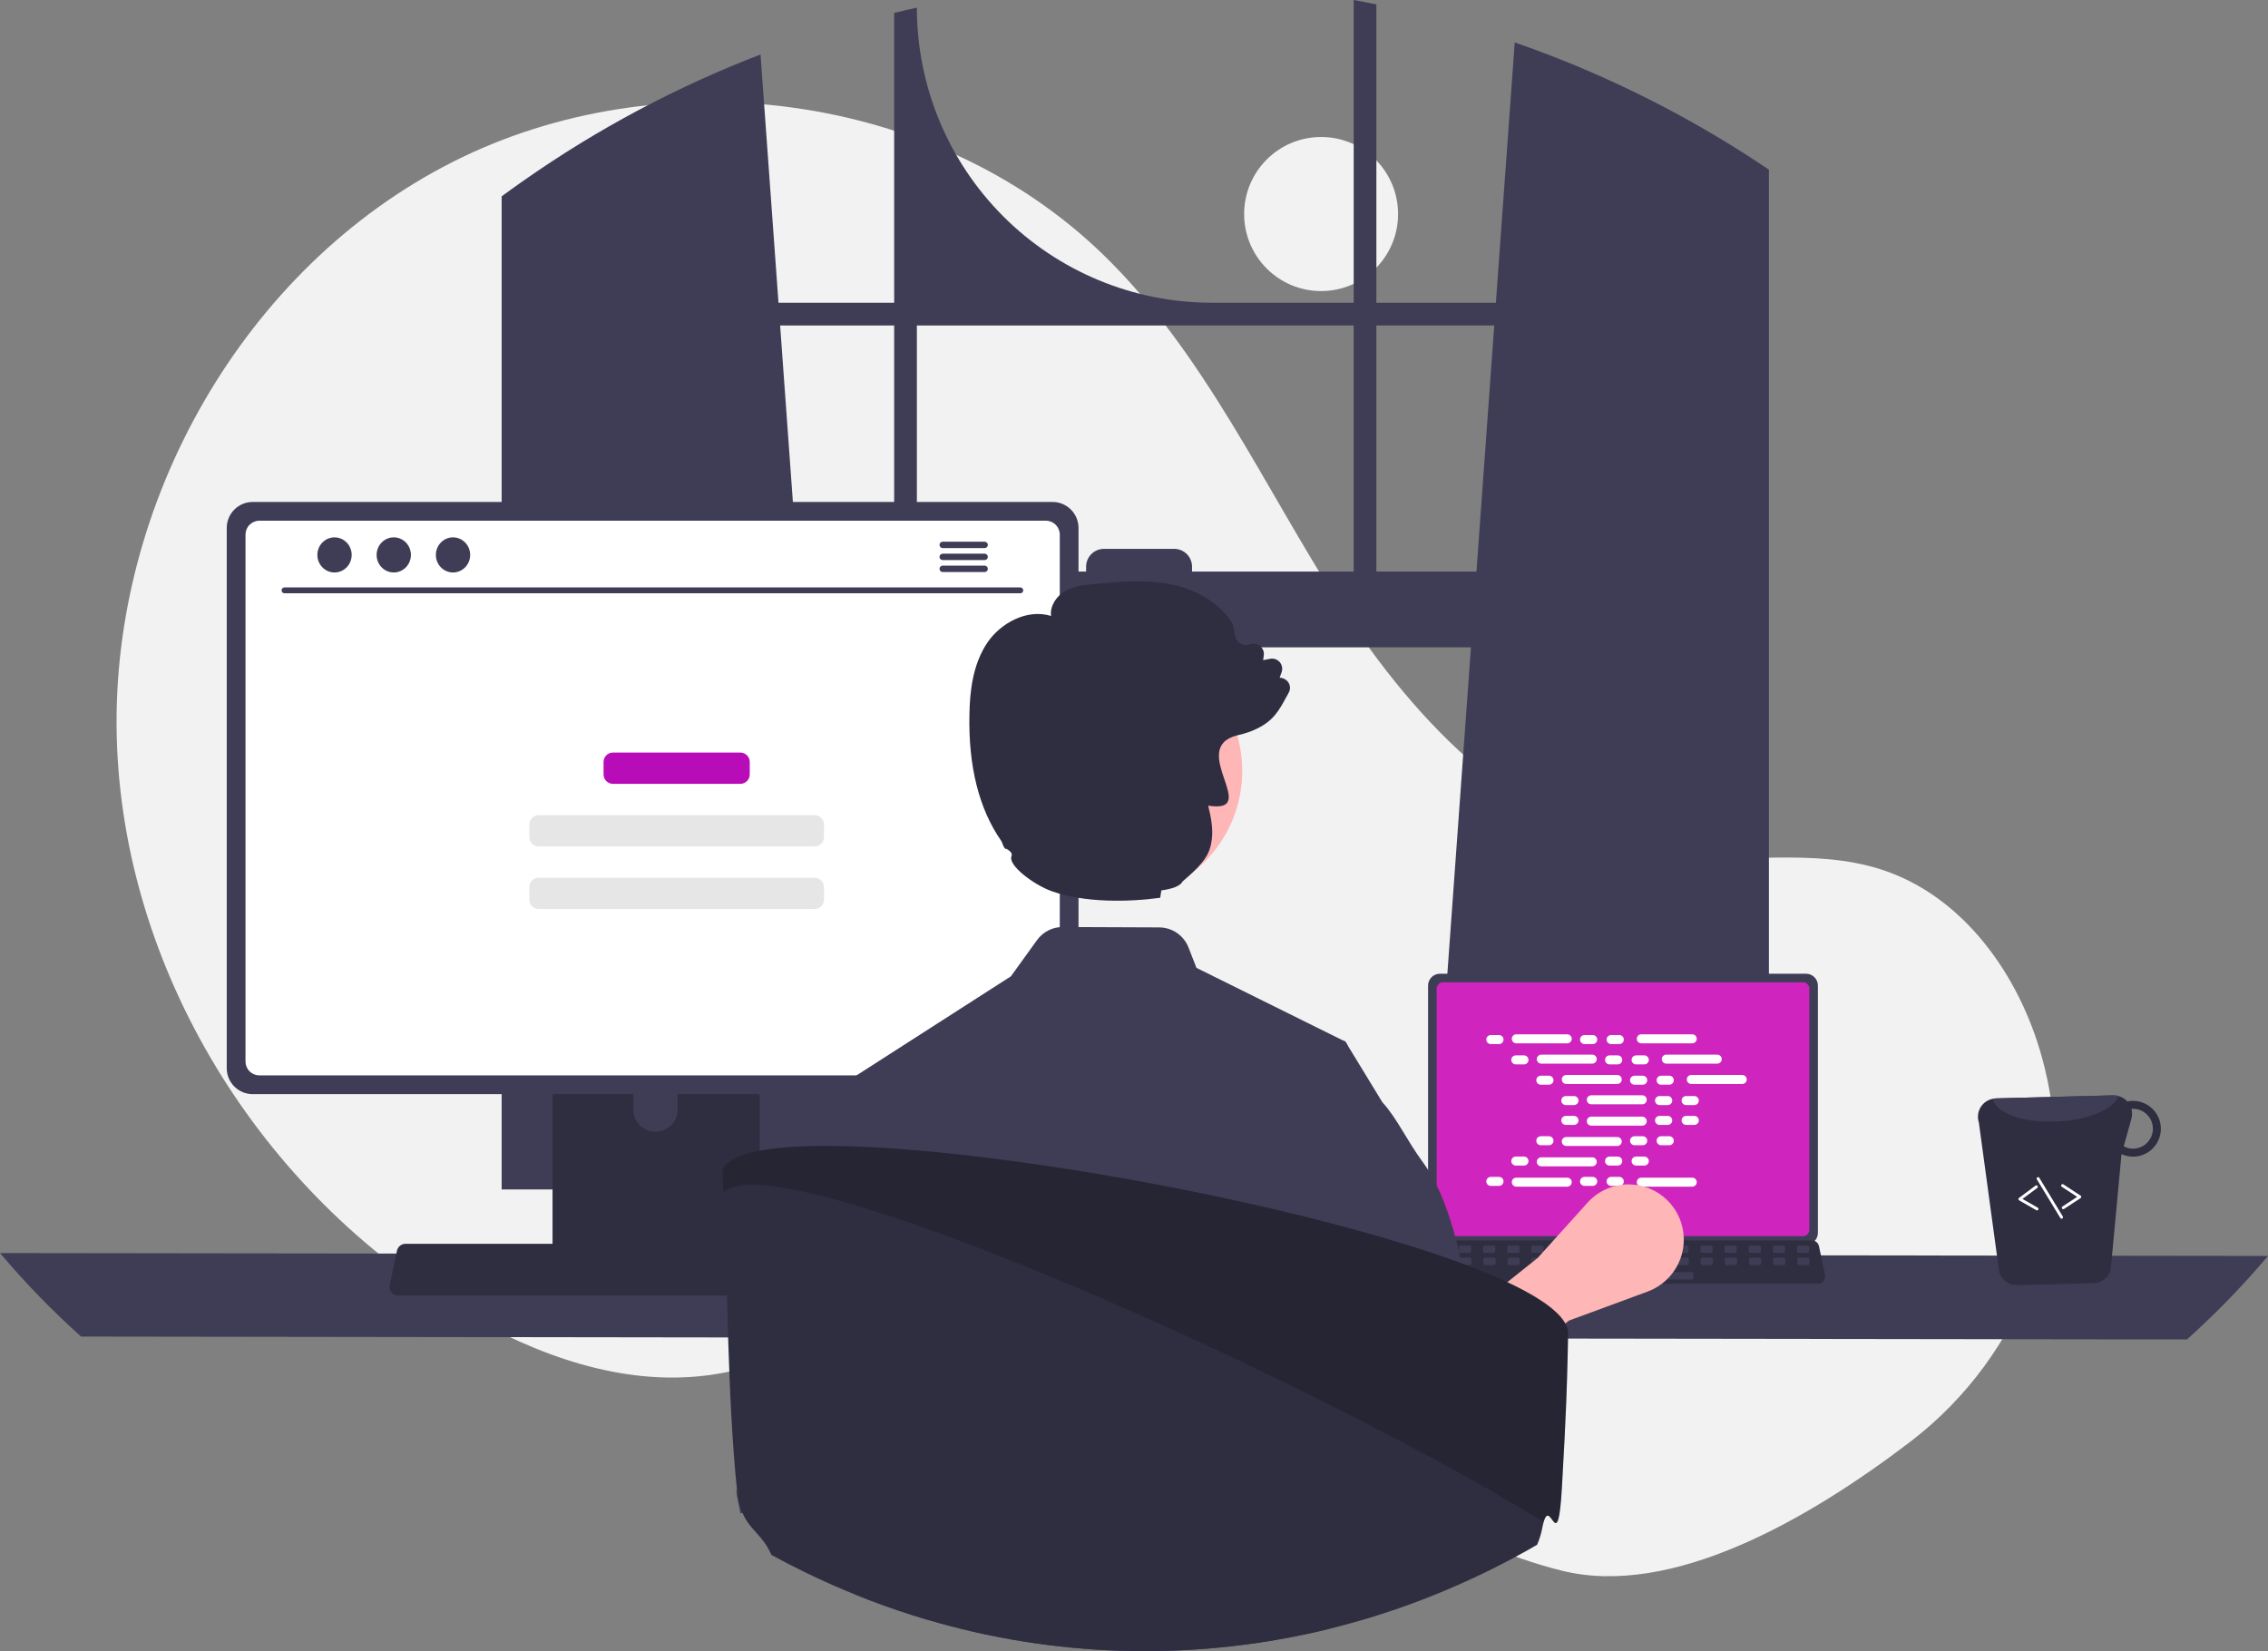 <svg width="467" height="340" viewBox="0 0 467 340" fill="none" xmlns="http://www.w3.org/2000/svg">
<rect x="0" y="0" width="467" height="340" fill="#808080" stroke="none"/>
<g clip-path="url(#clip0_20_308)">
<path d="M272.027 59.938C280.779 59.938 287.874 52.836 287.874 44.074C287.874 35.313 280.779 28.21 272.027 28.21C263.274 28.21 256.179 35.313 256.179 44.074C256.179 52.836 263.274 59.938 272.027 59.938Z" fill="#F2F2F2"/>
<path d="M393.281 296.934C416.837 278.974 428.088 248.794 421.045 220.004C420.87 219.288 420.685 218.575 420.49 217.863C415.821 200.773 404.268 184.531 387.431 179.07C373.293 174.486 357.862 178.011 343.112 176.188C314.159 172.609 291.713 149.158 275.918 124.605C260.124 100.052 247.986 72.569 226.999 52.285C192.405 18.849 135.974 11.65 93.083 33.414C50.192 55.178 22.871 103.463 24.036 151.586C25.201 199.708 53.74 245.716 95.185 270.126C110.41 279.094 128.02 285.446 145.545 283.223C160.751 281.294 174.568 273.115 189.703 270.687C213.498 266.869 237.141 277.639 257.723 290.189C278.304 302.739 298.183 317.614 321.571 323.432C344.28 329.082 372.415 312.844 393.281 296.934Z" fill="#F2F2F2"/>
<path d="M361.118 32.868C360.602 32.523 360.079 32.196 359.563 31.864C344.636 22.307 328.637 14.544 311.897 8.734L308.015 62.337H283.407V0.909C281.858 0.588 280.297 0.285 278.736 0V62.337H249.493C233.394 62.337 217.955 55.935 206.572 44.54C195.188 33.145 188.793 17.69 188.793 1.575V1.574C187.226 1.913 185.671 2.276 184.116 2.662V62.337H160.298L156.6 11.223C139.396 17.828 123.064 26.513 107.966 37.086C107.705 37.264 107.444 37.449 107.189 37.627C105.877 38.548 104.583 39.486 103.295 40.437V244.933H173.492L172.251 227.733L165.426 133.295H302.881L296.055 227.733L294.815 244.933H364.234V34.935C363.201 34.234 362.163 33.545 361.118 32.868ZM184.116 117.699H164.298L160.636 67.019H184.116V117.699ZM278.736 117.699H245.451V116.695C245.451 116.212 245.356 115.734 245.172 115.288C244.987 114.842 244.716 114.437 244.375 114.096C244.034 113.755 243.629 113.485 243.183 113.301C242.737 113.116 242.26 113.022 241.777 113.023H227.307C226.825 113.023 226.348 113.118 225.903 113.302C225.458 113.486 225.054 113.757 224.713 114.098C224.372 114.439 224.102 114.844 223.918 115.289C223.734 115.735 223.639 116.212 223.639 116.695V117.699H188.793V67.019H278.736V117.699ZM283.407 117.699V67.019H307.677L304.015 117.699H283.407Z" fill="#3F3D56"/>
<path d="M-3.05176e-05 258.029C5.156 264.144 10.733 269.892 16.69 275.229L450.31 275.823C456.267 270.486 461.844 264.738 467 258.623L-3.05176e-05 258.029Z" fill="#3F3D56"/>
<path d="M294.052 202.952V253.872C294.052 254.521 294.31 255.143 294.768 255.602C295.227 256.061 295.848 256.319 296.497 256.32H371.877C372.526 256.319 373.147 256.061 373.605 255.602C374.064 255.143 374.322 254.521 374.322 253.872V202.952C374.321 202.304 374.062 201.683 373.604 201.224C373.146 200.766 372.525 200.509 371.877 200.508H296.497C295.849 200.509 295.228 200.766 294.77 201.224C294.311 201.683 294.053 202.304 294.052 202.952Z" fill="#3F3D56"/>
<path d="M295.82 203.586V253.244C295.821 253.591 295.959 253.923 296.203 254.168C296.448 254.414 296.78 254.552 297.127 254.552H371.25C371.596 254.552 371.928 254.414 372.173 254.168C372.418 253.923 372.556 253.591 372.556 253.244V203.586C372.556 203.239 372.419 202.906 372.174 202.66C371.929 202.414 371.597 202.276 371.25 202.275H297.127C296.78 202.276 296.448 202.414 296.203 202.66C295.958 202.906 295.82 203.239 295.82 203.586Z" fill="#CF25BE"/>
<path d="M292.475 263.803C292.613 263.976 292.789 264.116 292.989 264.212C293.188 264.308 293.407 264.357 293.629 264.356H374.344C374.565 264.355 374.782 264.306 374.982 264.211C375.181 264.115 375.356 263.977 375.495 263.805C375.634 263.634 375.734 263.433 375.785 263.219C375.837 263.004 375.841 262.78 375.796 262.564L374.543 256.606C374.491 256.363 374.379 256.137 374.217 255.949C374.056 255.76 373.85 255.615 373.618 255.526C373.45 255.46 373.271 255.427 373.091 255.427H294.877C294.696 255.427 294.518 255.46 294.35 255.526C294.118 255.615 293.912 255.76 293.75 255.949C293.589 256.137 293.477 256.363 293.425 256.606L292.172 262.564C292.127 262.78 292.131 263.003 292.184 263.218C292.236 263.432 292.336 263.632 292.475 263.803Z" fill="#2F2E41"/>
<path d="M370.321 257.993H372.228C372.388 257.993 372.518 257.863 372.518 257.703V256.79C372.518 256.629 372.388 256.5 372.228 256.5H370.321C370.161 256.5 370.032 256.629 370.032 256.79V257.703C370.032 257.863 370.161 257.993 370.321 257.993Z" fill="#3F3D56"/>
<path d="M365.349 257.993H367.256C367.416 257.993 367.546 257.863 367.546 257.703V256.79C367.546 256.629 367.416 256.5 367.256 256.5H365.349C365.189 256.5 365.06 256.629 365.06 256.79V257.703C365.06 257.863 365.189 257.993 365.349 257.993Z" fill="#3F3D56"/>
<path d="M360.377 257.993H362.284C362.444 257.993 362.574 257.863 362.574 257.703V256.79C362.574 256.629 362.444 256.5 362.284 256.5H360.377C360.217 256.5 360.088 256.629 360.088 256.79V257.703C360.088 257.863 360.217 257.993 360.377 257.993Z" fill="#3F3D56"/>
<path d="M355.405 257.993H357.312C357.472 257.993 357.602 257.863 357.602 257.703V256.79C357.602 256.629 357.472 256.5 357.312 256.5H355.405C355.245 256.5 355.116 256.629 355.116 256.79V257.703C355.116 257.863 355.245 257.993 355.405 257.993Z" fill="#3F3D56"/>
<path d="M350.433 257.993H352.34C352.5 257.993 352.63 257.863 352.63 257.703V256.79C352.63 256.629 352.5 256.5 352.34 256.5H350.433C350.273 256.5 350.144 256.629 350.144 256.79V257.703C350.144 257.863 350.273 257.993 350.433 257.993Z" fill="#3F3D56"/>
<path d="M345.461 257.993H347.368C347.528 257.993 347.658 257.863 347.658 257.703V256.79C347.658 256.629 347.528 256.5 347.368 256.5H345.461C345.301 256.5 345.172 256.629 345.172 256.79V257.703C345.172 257.863 345.301 257.993 345.461 257.993Z" fill="#3F3D56"/>
<path d="M340.489 257.993H342.396C342.556 257.993 342.686 257.863 342.686 257.703V256.79C342.686 256.629 342.556 256.5 342.396 256.5H340.489C340.329 256.5 340.2 256.629 340.2 256.79V257.703C340.2 257.863 340.329 257.993 340.489 257.993Z" fill="#3F3D56"/>
<path d="M335.518 257.993H337.424C337.584 257.993 337.714 257.863 337.714 257.703V256.79C337.714 256.629 337.584 256.5 337.424 256.5H335.518C335.357 256.5 335.228 256.629 335.228 256.79V257.703C335.228 257.863 335.357 257.993 335.518 257.993Z" fill="#3F3D56"/>
<path d="M330.546 257.993H332.452C332.612 257.993 332.742 257.863 332.742 257.703V256.79C332.742 256.629 332.612 256.5 332.452 256.5H330.546C330.386 256.5 330.256 256.629 330.256 256.79V257.703C330.256 257.863 330.386 257.993 330.546 257.993Z" fill="#3F3D56"/>
<path d="M325.574 257.993H327.48C327.64 257.993 327.77 257.863 327.77 257.703V256.79C327.77 256.629 327.64 256.5 327.48 256.5H325.574C325.413 256.5 325.284 256.629 325.284 256.79V257.703C325.284 257.863 325.413 257.993 325.574 257.993Z" fill="#3F3D56"/>
<path d="M320.602 257.993H322.508C322.668 257.993 322.798 257.863 322.798 257.703V256.79C322.798 256.629 322.668 256.5 322.508 256.5H320.602C320.442 256.5 320.312 256.629 320.312 256.79V257.703C320.312 257.863 320.442 257.993 320.602 257.993Z" fill="#3F3D56"/>
<path d="M315.63 257.993H317.536C317.696 257.993 317.826 257.863 317.826 257.703V256.79C317.826 256.629 317.696 256.5 317.536 256.5H315.63C315.47 256.5 315.34 256.629 315.34 256.79V257.703C315.34 257.863 315.47 257.993 315.63 257.993Z" fill="#3F3D56"/>
<path d="M310.658 257.993H312.564C312.724 257.993 312.854 257.863 312.854 257.703V256.79C312.854 256.629 312.724 256.5 312.564 256.5H310.658C310.498 256.5 310.368 256.629 310.368 256.79V257.703C310.368 257.863 310.498 257.993 310.658 257.993Z" fill="#3F3D56"/>
<path d="M305.686 257.993H307.592C307.752 257.993 307.882 257.863 307.882 257.703V256.79C307.882 256.629 307.752 256.5 307.592 256.5H305.686C305.526 256.5 305.396 256.629 305.396 256.79V257.703C305.396 257.863 305.526 257.993 305.686 257.993Z" fill="#3F3D56"/>
<path d="M300.714 257.993H302.62C302.78 257.993 302.91 257.863 302.91 257.703V256.79C302.91 256.629 302.78 256.5 302.62 256.5H300.714C300.554 256.5 300.424 256.629 300.424 256.79V257.703C300.424 257.863 300.554 257.993 300.714 257.993Z" fill="#3F3D56"/>
<path d="M295.742 257.993H297.648C297.808 257.993 297.938 257.863 297.938 257.703V256.79C297.938 256.629 297.808 256.5 297.648 256.5H295.742C295.582 256.5 295.452 256.629 295.452 256.79V257.703C295.452 257.863 295.582 257.993 295.742 257.993Z" fill="#3F3D56"/>
<path d="M370.38 260.481H372.287C372.447 260.481 372.576 260.351 372.576 260.191V259.278C372.576 259.118 372.447 258.988 372.287 258.988H370.38C370.22 258.988 370.09 259.118 370.09 259.278V260.191C370.09 260.351 370.22 260.481 370.38 260.481Z" fill="#3F3D56"/>
<path d="M365.408 260.481H367.315C367.475 260.481 367.604 260.351 367.604 260.191V259.278C367.604 259.118 367.475 258.988 367.315 258.988H365.408C365.248 258.988 365.118 259.118 365.118 259.278V260.191C365.118 260.351 365.248 260.481 365.408 260.481Z" fill="#3F3D56"/>
<path d="M360.436 260.481H362.343C362.503 260.481 362.632 260.351 362.632 260.191V259.278C362.632 259.118 362.503 258.988 362.343 258.988H360.436C360.276 258.988 360.146 259.118 360.146 259.278V260.191C360.146 260.351 360.276 260.481 360.436 260.481Z" fill="#3F3D56"/>
<path d="M355.464 260.481H357.371C357.531 260.481 357.66 260.351 357.66 260.191V259.278C357.66 259.118 357.531 258.988 357.371 258.988H355.464C355.304 258.988 355.174 259.118 355.174 259.278V260.191C355.174 260.351 355.304 260.481 355.464 260.481Z" fill="#3F3D56"/>
<path d="M350.492 260.481H352.399C352.559 260.481 352.688 260.351 352.688 260.191V259.278C352.688 259.118 352.559 258.988 352.399 258.988H350.492C350.332 258.988 350.202 259.118 350.202 259.278V260.191C350.202 260.351 350.332 260.481 350.492 260.481Z" fill="#3F3D56"/>
<path d="M345.52 260.481H347.427C347.587 260.481 347.716 260.351 347.716 260.191V259.278C347.716 259.118 347.587 258.988 347.427 258.988H345.52C345.36 258.988 345.23 259.118 345.23 259.278V260.191C345.23 260.351 345.36 260.481 345.52 260.481Z" fill="#3F3D56"/>
<path d="M340.548 260.481H342.455C342.615 260.481 342.745 260.351 342.745 260.191V259.278C342.745 259.118 342.615 258.988 342.455 258.988H340.548C340.388 258.988 340.258 259.118 340.258 259.278V260.191C340.258 260.351 340.388 260.481 340.548 260.481Z" fill="#3F3D56"/>
<path d="M335.576 260.481H337.483C337.643 260.481 337.772 260.351 337.772 260.191V259.278C337.772 259.118 337.643 258.988 337.483 258.988H335.576C335.416 258.988 335.286 259.118 335.286 259.278V260.191C335.286 260.351 335.416 260.481 335.576 260.481Z" fill="#3F3D56"/>
<path d="M330.604 260.481H332.511C332.671 260.481 332.8 260.351 332.8 260.191V259.278C332.8 259.118 332.671 258.988 332.511 258.988H330.604C330.444 258.988 330.315 259.118 330.315 259.278V260.191C330.315 260.351 330.444 260.481 330.604 260.481Z" fill="#3F3D56"/>
<path d="M325.632 260.481H327.539C327.699 260.481 327.829 260.351 327.829 260.191V259.278C327.829 259.118 327.699 258.988 327.539 258.988H325.632C325.472 258.988 325.343 259.118 325.343 259.278V260.191C325.343 260.351 325.472 260.481 325.632 260.481Z" fill="#3F3D56"/>
<path d="M320.66 260.481H322.567C322.727 260.481 322.857 260.351 322.857 260.191V259.278C322.857 259.118 322.727 258.988 322.567 258.988H320.66C320.5 258.988 320.371 259.118 320.371 259.278V260.191C320.371 260.351 320.5 260.481 320.66 260.481Z" fill="#3F3D56"/>
<path d="M315.688 260.481H317.595C317.755 260.481 317.885 260.351 317.885 260.191V259.278C317.885 259.118 317.755 258.988 317.595 258.988H315.688C315.528 258.988 315.399 259.118 315.399 259.278V260.191C315.399 260.351 315.528 260.481 315.688 260.481Z" fill="#3F3D56"/>
<path d="M310.716 260.481H312.623C312.783 260.481 312.913 260.351 312.913 260.191V259.278C312.913 259.118 312.783 258.988 312.623 258.988H310.716C310.556 258.988 310.427 259.118 310.427 259.278V260.191C310.427 260.351 310.556 260.481 310.716 260.481Z" fill="#3F3D56"/>
<path d="M305.744 260.481H307.651C307.811 260.481 307.941 260.351 307.941 260.191V259.278C307.941 259.118 307.811 258.988 307.651 258.988H305.744C305.584 258.988 305.455 259.118 305.455 259.278V260.191C305.455 260.351 305.584 260.481 305.744 260.481Z" fill="#3F3D56"/>
<path d="M300.772 260.481H302.679C302.839 260.481 302.969 260.351 302.969 260.191V259.278C302.969 259.118 302.839 258.988 302.679 258.988H300.772C300.612 258.988 300.483 259.118 300.483 259.278V260.191C300.483 260.351 300.612 260.481 300.772 260.481Z" fill="#3F3D56"/>
<path d="M295.8 260.481H297.707C297.867 260.481 297.997 260.351 297.997 260.191V259.278C297.997 259.118 297.867 258.988 297.707 258.988H295.8C295.64 258.988 295.511 259.118 295.511 259.278V260.191C295.511 260.351 295.64 260.481 295.8 260.481Z" fill="#3F3D56"/>
<path d="M329.113 263.468H348.421C348.581 263.468 348.711 263.338 348.711 263.177V262.264C348.711 262.104 348.581 261.974 348.421 261.974H329.113C328.953 261.974 328.823 262.104 328.823 262.264V263.177C328.823 263.338 328.953 263.468 329.113 263.468Z" fill="#3F3D56"/>
<path d="M308.656 213.139H306.968C306.457 213.139 306.042 213.555 306.042 214.067C306.042 214.579 306.457 214.994 306.968 214.994H308.656C309.168 214.994 309.583 214.579 309.583 214.067C309.583 213.555 309.168 213.139 308.656 213.139Z" fill="white"/>
<path d="M327.959 213.139H326.272C325.76 213.139 325.345 213.555 325.345 214.067C325.345 214.579 325.76 214.994 326.272 214.994H327.959C328.471 214.994 328.886 214.579 328.886 214.067C328.886 213.555 328.471 213.139 327.959 213.139Z" fill="white"/>
<path d="M333.429 213.139H331.741C331.229 213.139 330.814 213.555 330.814 214.067C330.814 214.579 331.229 214.994 331.741 214.994H333.429C333.94 214.994 334.355 214.579 334.355 214.067C334.355 213.555 333.94 213.139 333.429 213.139Z" fill="white"/>
<path d="M322.709 212.985H312.219C311.707 212.985 311.292 213.4 311.292 213.912C311.292 214.424 311.707 214.84 312.219 214.84H322.709C323.22 214.84 323.635 214.424 323.635 213.912C323.635 213.4 323.22 212.985 322.709 212.985Z" fill="white"/>
<path d="M348.447 212.985H337.957C337.445 212.985 337.03 213.4 337.03 213.912C337.03 214.424 337.445 214.84 337.957 214.84H348.447C348.958 214.84 349.373 214.424 349.373 213.912C349.373 213.4 348.958 212.985 348.447 212.985Z" fill="white"/>
<path d="M313.804 217.326H312.116C311.604 217.326 311.189 217.741 311.189 218.253C311.189 218.766 311.604 219.181 312.116 219.181H313.804C314.315 219.181 314.73 218.766 314.73 218.253C314.73 217.741 314.315 217.326 313.804 217.326Z" fill="white"/>
<path d="M333.107 217.326H331.419C330.907 217.326 330.493 217.741 330.493 218.253C330.493 218.766 330.907 219.181 331.419 219.181H333.107C333.619 219.181 334.033 218.766 334.033 218.253C334.033 217.741 333.619 217.326 333.107 217.326Z" fill="white"/>
<path d="M338.576 217.326H336.888C336.377 217.326 335.962 217.741 335.962 218.253C335.962 218.766 336.377 219.181 336.888 219.181H338.576C339.088 219.181 339.503 218.766 339.503 218.253C339.503 217.741 339.088 217.326 338.576 217.326Z" fill="white"/>
<path d="M327.856 217.171H317.366C316.855 217.171 316.44 217.587 316.44 218.099C316.44 218.611 316.855 219.026 317.366 219.026H327.856C328.368 219.026 328.783 218.611 328.783 218.099C328.783 217.587 328.368 217.171 327.856 217.171Z" fill="white"/>
<path d="M353.594 217.171H343.104C342.592 217.171 342.178 217.587 342.178 218.099C342.178 218.611 342.592 219.026 343.104 219.026H353.594C354.106 219.026 354.521 218.611 354.521 218.099C354.521 217.587 354.106 217.171 353.594 217.171Z" fill="white"/>
<path d="M318.951 221.513H317.263C316.752 221.513 316.337 221.928 316.337 222.44C316.337 222.952 316.752 223.368 317.263 223.368H318.951C319.463 223.368 319.878 222.952 319.878 222.44C319.878 221.928 319.463 221.513 318.951 221.513Z" fill="white"/>
<path d="M338.254 221.513H336.567C336.055 221.513 335.64 221.928 335.64 222.44C335.64 222.952 336.055 223.368 336.567 223.368H338.254C338.766 223.368 339.181 222.952 339.181 222.44C339.181 221.928 338.766 221.513 338.254 221.513Z" fill="white"/>
<path d="M343.724 221.513H342.036C341.524 221.513 341.109 221.928 341.109 222.44C341.109 222.952 341.524 223.368 342.036 223.368H343.724C344.235 223.368 344.65 222.952 344.65 222.44C344.65 221.928 344.235 221.513 343.724 221.513Z" fill="white"/>
<path d="M333.004 221.358H322.514C322.002 221.358 321.587 221.773 321.587 222.286C321.587 222.798 322.002 223.213 322.514 223.213H333.004C333.516 223.213 333.93 222.798 333.93 222.286C333.93 221.773 333.516 221.358 333.004 221.358Z" fill="white"/>
<path d="M358.742 221.358H348.252C347.74 221.358 347.325 221.773 347.325 222.286C347.325 222.798 347.74 223.213 348.252 223.213H358.742C359.253 223.213 359.668 222.798 359.668 222.286C359.668 221.773 359.253 221.358 358.742 221.358Z" fill="white"/>
<path d="M324.099 225.699H322.411C321.899 225.699 321.484 226.115 321.484 226.627C321.484 227.139 321.899 227.554 322.411 227.554H324.099C324.61 227.554 325.025 227.139 325.025 226.627C325.025 226.115 324.61 225.699 324.099 225.699Z" fill="white"/>
<path d="M343.402 225.699H341.714C341.203 225.699 340.788 226.115 340.788 226.627C340.788 227.139 341.203 227.554 341.714 227.554H343.402C343.914 227.554 344.329 227.139 344.329 226.627C344.329 226.115 343.914 225.699 343.402 225.699Z" fill="white"/>
<path d="M348.871 225.699H347.184C346.672 225.699 346.257 226.115 346.257 226.627C346.257 227.139 346.672 227.554 347.184 227.554H348.871C349.383 227.554 349.798 227.139 349.798 226.627C349.798 226.115 349.383 225.699 348.871 225.699Z" fill="white"/>
<path d="M338.151 225.545H327.661C327.15 225.545 326.735 225.96 326.735 226.472C326.735 226.984 327.15 227.4 327.661 227.4H338.151C338.663 227.4 339.078 226.984 339.078 226.472C339.078 225.96 338.663 225.545 338.151 225.545Z" fill="white"/>
<path d="M327.959 242.347H326.272C325.76 242.347 325.345 242.763 325.345 243.275C325.345 243.787 325.76 244.202 326.272 244.202H327.959C328.471 244.202 328.886 243.787 328.886 243.275C328.886 242.763 328.471 242.347 327.959 242.347Z" fill="white"/>
<path d="M333.429 242.347H331.741C331.229 242.347 330.814 242.763 330.814 243.275C330.814 243.787 331.229 244.202 331.741 244.202H333.429C333.94 244.202 334.355 243.787 334.355 243.275C334.355 242.763 333.94 242.347 333.429 242.347Z" fill="white"/>
<path d="M348.447 242.502H337.957C337.445 242.502 337.03 242.917 337.03 243.429C337.03 243.942 337.445 244.357 337.957 244.357H348.447C348.958 244.357 349.373 243.942 349.373 243.429C349.373 242.917 348.958 242.502 348.447 242.502Z" fill="white"/>
<path d="M308.656 242.347H306.968C306.457 242.347 306.042 242.763 306.042 243.275C306.042 243.787 306.457 244.202 306.968 244.202H308.656C309.168 244.202 309.583 243.787 309.583 243.275C309.583 242.763 309.168 242.347 308.656 242.347Z" fill="white"/>
<path d="M322.709 242.502H312.219C311.707 242.502 311.292 242.917 311.292 243.429C311.292 243.942 311.707 244.357 312.219 244.357H322.709C323.22 244.357 323.635 243.942 323.635 243.429C323.635 242.917 323.22 242.502 322.709 242.502Z" fill="white"/>
<path d="M313.804 238.161H312.116C311.604 238.161 311.189 238.576 311.189 239.088C311.189 239.6 311.604 240.016 312.116 240.016H313.804C314.315 240.016 314.73 239.6 314.73 239.088C314.73 238.576 314.315 238.161 313.804 238.161Z" fill="white"/>
<path d="M333.107 238.161H331.419C330.907 238.161 330.493 238.576 330.493 239.088C330.493 239.6 330.907 240.016 331.419 240.016H333.107C333.619 240.016 334.033 239.6 334.033 239.088C334.033 238.576 333.619 238.161 333.107 238.161Z" fill="white"/>
<path d="M338.576 238.161H336.888C336.377 238.161 335.962 238.576 335.962 239.088C335.962 239.6 336.377 240.016 336.888 240.016H338.576C339.088 240.016 339.503 239.6 339.503 239.088C339.503 238.576 339.088 238.161 338.576 238.161Z" fill="white"/>
<path d="M327.856 238.315H317.366C316.855 238.315 316.44 238.731 316.44 239.243C316.44 239.755 316.855 240.17 317.366 240.17H327.856C328.368 240.17 328.783 239.755 328.783 239.243C328.783 238.731 328.368 238.315 327.856 238.315Z" fill="white"/>
<path d="M318.951 233.974H317.263C316.752 233.974 316.337 234.389 316.337 234.901C316.337 235.414 316.752 235.829 317.263 235.829H318.951C319.463 235.829 319.878 235.414 319.878 234.901C319.878 234.389 319.463 233.974 318.951 233.974Z" fill="white"/>
<path d="M338.254 233.974H336.567C336.055 233.974 335.64 234.389 335.64 234.901C335.64 235.414 336.055 235.829 336.567 235.829H338.254C338.766 235.829 339.181 235.414 339.181 234.901C339.181 234.389 338.766 233.974 338.254 233.974Z" fill="white"/>
<path d="M343.724 233.974H342.036C341.524 233.974 341.109 234.389 341.109 234.901C341.109 235.414 341.524 235.829 342.036 235.829H343.724C344.235 235.829 344.65 235.414 344.65 234.901C344.65 234.389 344.235 233.974 343.724 233.974Z" fill="white"/>
<path d="M333.004 234.129H322.514C322.002 234.129 321.587 234.544 321.587 235.056C321.587 235.568 322.002 235.984 322.514 235.984H333.004C333.516 235.984 333.93 235.568 333.93 235.056C333.93 234.544 333.516 234.129 333.004 234.129Z" fill="white"/>
<path d="M324.099 229.787H322.411C321.899 229.787 321.484 230.202 321.484 230.715C321.484 231.227 321.899 231.642 322.411 231.642H324.099C324.61 231.642 325.025 231.227 325.025 230.715C325.025 230.202 324.61 229.787 324.099 229.787Z" fill="white"/>
<path d="M343.402 229.787H341.714C341.203 229.787 340.788 230.202 340.788 230.715C340.788 231.227 341.203 231.642 341.714 231.642H343.402C343.914 231.642 344.329 231.227 344.329 230.715C344.329 230.202 343.914 229.787 343.402 229.787Z" fill="white"/>
<path d="M348.871 229.787H347.184C346.672 229.787 346.257 230.202 346.257 230.715C346.257 231.227 346.672 231.642 347.184 231.642H348.871C349.383 231.642 349.798 231.227 349.798 230.715C349.798 230.202 349.383 229.787 348.871 229.787Z" fill="white"/>
<path d="M338.151 229.942H327.661C327.15 229.942 326.735 230.357 326.735 230.869C326.735 231.382 327.15 231.797 327.661 231.797H338.151C338.663 231.797 339.078 231.382 339.078 230.869C339.078 230.357 338.663 229.942 338.151 229.942Z" fill="white"/>
<path d="M299.683 291.414L291.759 278.876L316.629 259.031L326.895 247.646C328.228 246.167 329.926 245.064 331.819 244.448C333.712 243.832 335.733 243.724 337.681 244.134C339.629 244.545 341.434 245.46 342.918 246.788C344.402 248.116 345.511 249.811 346.136 251.703C347.061 254.507 346.862 257.56 345.581 260.22C344.299 262.879 342.036 264.936 339.268 265.957L323.036 271.943L299.683 291.414Z" fill="#FFB6B6"/>
<path d="M113.773 200.51V261.445H156.418V200.51C156.419 200.072 156.279 199.645 156.02 199.292C155.76 198.939 155.394 198.679 154.976 198.55C154.779 198.484 154.572 198.452 154.365 198.454H115.833C115.563 198.454 115.295 198.507 115.046 198.61C114.796 198.713 114.569 198.864 114.378 199.055C114.186 199.246 114.035 199.473 113.931 199.722C113.827 199.972 113.774 200.24 113.773 200.51ZM130.416 221.448C130.427 220.246 130.912 219.098 131.764 218.252C132.617 217.407 133.768 216.933 134.968 216.933C136.168 216.933 137.32 217.407 138.173 218.252C139.025 219.098 139.51 220.246 139.521 221.448V228.518C139.515 229.722 139.032 230.876 138.179 231.725C137.326 232.575 136.172 233.052 134.968 233.052C133.765 233.052 132.611 232.575 131.758 231.725C130.904 230.876 130.422 229.722 130.416 228.518V221.448Z" fill="#2F2E41"/>
<path d="M113.643 259.496V265.372C113.644 265.677 113.765 265.968 113.979 266.184C114.194 266.4 114.484 266.522 114.788 266.525H155.404C155.708 266.523 155.999 266.401 156.214 266.185C156.429 265.969 156.549 265.677 156.549 265.372V259.496H113.643Z" fill="#3F3D56"/>
<path d="M46.687 108.704V219.962C46.688 221.38 47.251 222.739 48.253 223.742C49.254 224.745 50.612 225.308 52.029 225.309H216.733C218.149 225.308 219.507 224.745 220.509 223.742C221.51 222.739 222.073 221.38 222.075 219.962V108.704C222.071 107.287 221.507 105.93 220.506 104.929C219.505 103.928 218.148 103.364 216.733 103.363H52.029C50.614 103.364 49.257 103.928 48.256 104.929C47.254 105.93 46.69 107.287 46.687 108.704Z" fill="#3F3D56"/>
<path d="M50.551 110.088V218.59C50.552 219.347 50.853 220.073 51.388 220.609C51.923 221.145 52.649 221.446 53.406 221.448H215.362C216.119 221.446 216.844 221.145 217.379 220.609C217.914 220.073 218.215 219.347 218.217 218.59V110.088C218.217 109.33 217.916 108.602 217.381 108.065C216.846 107.529 216.119 107.226 215.362 107.224H53.406C52.648 107.226 51.922 107.529 51.387 108.065C50.852 108.602 50.551 109.33 50.551 110.088Z" fill="white"/>
<path d="M80.607 266.127C80.772 266.334 80.981 266.5 81.22 266.615C81.458 266.729 81.72 266.788 81.984 266.786H178.337C178.601 266.786 178.861 266.727 179.099 266.613C179.337 266.5 179.546 266.334 179.712 266.129C179.878 265.925 179.997 265.685 180.059 265.429C180.12 265.173 180.125 264.906 180.071 264.647L178.575 257.536C178.513 257.245 178.379 256.976 178.187 256.75C177.994 256.525 177.748 256.352 177.471 256.246C177.27 256.168 177.057 256.127 176.842 256.127H83.474C83.258 256.127 83.045 256.168 82.845 256.246C82.568 256.352 82.322 256.525 82.129 256.75C81.936 256.976 81.803 257.245 81.741 257.536L80.245 264.647C80.192 264.905 80.197 265.172 80.259 265.428C80.322 265.684 80.441 265.923 80.607 266.127Z" fill="#2F2E41"/>
<path d="M210.106 122.171H58.564C58.407 122.168 58.257 122.103 58.147 121.99C58.036 121.877 57.975 121.726 57.975 121.568C57.975 121.41 58.036 121.259 58.147 121.146C58.257 121.033 58.407 120.968 58.564 120.965H210.106C210.263 120.968 210.413 121.033 210.523 121.146C210.633 121.259 210.695 121.41 210.695 121.568C210.695 121.726 210.633 121.877 210.523 121.99C210.413 122.103 210.263 122.168 210.106 122.171Z" fill="#3F3D56"/>
<path d="M68.88 117.885C70.83 117.885 72.412 116.266 72.412 114.27C72.412 112.274 70.83 110.656 68.88 110.656C66.929 110.656 65.348 112.274 65.348 114.27C65.348 116.266 66.929 117.885 68.88 117.885Z" fill="#3F3D56"/>
<path d="M81.08 117.885C83.031 117.885 84.612 116.266 84.612 114.27C84.612 112.274 83.031 110.656 81.08 110.656C79.13 110.656 77.549 112.274 77.549 114.27C77.549 116.266 79.13 117.885 81.08 117.885Z" fill="#3F3D56"/>
<path d="M93.281 117.885C95.231 117.885 96.813 116.266 96.813 114.27C96.813 112.274 95.231 110.656 93.281 110.656C91.33 110.656 89.749 112.274 89.749 114.27C89.749 116.266 91.33 117.885 93.281 117.885Z" fill="#3F3D56"/>
<path d="M202.759 111.55H194.094C193.922 111.554 193.759 111.625 193.64 111.748C193.52 111.87 193.453 112.035 193.453 112.206C193.453 112.378 193.52 112.543 193.64 112.665C193.759 112.788 193.922 112.859 194.094 112.863H202.759C202.931 112.861 203.096 112.79 203.217 112.667C203.338 112.545 203.406 112.379 203.406 112.206C203.406 112.034 203.338 111.868 203.217 111.745C203.096 111.623 202.931 111.552 202.759 111.55Z" fill="#3F3D56"/>
<path d="M202.759 114.016H194.093C193.922 114.019 193.759 114.09 193.639 114.213C193.519 114.336 193.452 114.5 193.452 114.672C193.452 114.844 193.519 115.009 193.639 115.131C193.759 115.254 193.922 115.325 194.093 115.329H202.759C202.932 115.327 203.096 115.256 203.218 115.134C203.339 115.011 203.407 114.845 203.407 114.672C203.407 114.499 203.339 114.334 203.218 114.211C203.096 114.088 202.932 114.018 202.759 114.016Z" fill="#3F3D56"/>
<path d="M202.759 116.481H194.094C193.922 116.485 193.759 116.556 193.64 116.679C193.52 116.802 193.453 116.966 193.453 117.138C193.453 117.309 193.52 117.474 193.64 117.597C193.759 117.719 193.922 117.79 194.094 117.794H202.759C202.931 117.792 203.096 117.722 203.217 117.599C203.338 117.476 203.406 117.31 203.406 117.138C203.406 116.965 203.338 116.8 203.217 116.677C203.096 116.554 202.931 116.484 202.759 116.481Z" fill="#3F3D56"/>
<path d="M411.669 262.075C411.93 262.837 412.426 263.497 413.086 263.959C413.745 264.421 414.534 264.663 415.339 264.648L431.062 264.243C431.873 264.227 432.657 263.949 433.297 263.45C433.937 262.952 434.398 262.259 434.612 261.476L436.837 237.659C437.627 238.017 438.486 238.194 439.353 238.176C440.105 238.157 440.847 237.99 441.535 237.684C442.224 237.378 442.845 236.94 443.364 236.394C443.883 235.847 444.289 235.204 444.56 234.501C444.83 233.797 444.96 233.047 444.941 232.294C444.922 231.54 444.755 230.798 444.45 230.109C444.144 229.42 443.706 228.798 443.16 228.278C442.615 227.759 441.972 227.352 441.269 227.081C440.567 226.81 439.817 226.681 439.065 226.7C438.718 226.698 438.373 226.734 438.034 226.807C437.666 226.408 437.218 226.091 436.72 225.875C436.222 225.66 435.684 225.552 435.141 225.557L410.955 226.183C410.754 226.19 410.554 226.215 410.358 226.257C409.828 226.356 409.325 226.567 408.883 226.877C408.441 227.187 408.07 227.588 407.796 228.053C407.522 228.519 407.351 229.037 407.294 229.574C407.237 230.111 407.296 230.654 407.466 231.167L411.669 262.075ZM437.293 236.042L438.877 230.366C439.057 229.71 439.061 229.019 438.889 228.361C438.966 228.361 439.033 228.324 439.11 228.324C440.196 228.302 441.246 228.711 442.031 229.463C442.815 230.214 443.27 231.246 443.296 232.333C443.321 233.42 442.915 234.472 442.166 235.26C441.418 236.047 440.388 236.505 439.302 236.534C438.6 236.555 437.906 236.385 437.293 236.042Z" fill="#2F2E41"/>
<path d="M410.358 226.257C410.873 229.206 416.667 231.279 423.633 230.919C430.039 230.624 435.276 228.372 436.236 225.703C435.881 225.598 435.512 225.549 435.141 225.557L410.955 226.182C410.754 226.19 410.555 226.215 410.358 226.257Z" fill="#3F3D56"/>
<path d="M424.91 248.987C424.941 248.979 424.972 248.966 424.999 248.948L428.414 246.71C428.455 246.683 428.489 246.647 428.512 246.603C428.536 246.56 428.548 246.511 428.548 246.462C428.548 246.413 428.536 246.364 428.513 246.321C428.489 246.277 428.455 246.24 428.414 246.214L424.865 243.886C424.832 243.865 424.796 243.85 424.757 243.843C424.719 243.835 424.68 243.835 424.641 243.843C424.603 243.851 424.567 243.867 424.534 243.889C424.502 243.91 424.475 243.939 424.453 243.971C424.432 244.004 424.417 244.041 424.41 244.079C424.402 244.117 424.403 244.157 424.411 244.195C424.419 244.233 424.434 244.27 424.457 244.302C424.479 244.334 424.507 244.362 424.54 244.383L427.71 246.461L424.674 248.451C424.616 248.489 424.572 248.547 424.552 248.615C424.532 248.682 424.537 248.754 424.565 248.819C424.593 248.883 424.643 248.935 424.706 248.966C424.77 248.997 424.841 249.004 424.91 248.987H424.91Z" fill="white"/>
<path d="M419.516 249.236C419.574 249.222 419.625 249.19 419.665 249.146C419.704 249.102 419.729 249.047 419.737 248.989C419.746 248.93 419.736 248.87 419.71 248.817C419.684 248.764 419.642 248.72 419.591 248.69L416.444 246.884L419.486 244.622C419.517 244.599 419.543 244.57 419.563 244.536C419.583 244.503 419.597 244.466 419.602 244.427C419.608 244.389 419.606 244.349 419.597 244.311C419.587 244.274 419.57 244.238 419.547 244.207C419.524 244.175 419.495 244.149 419.461 244.129C419.428 244.109 419.391 244.096 419.352 244.09C419.314 244.084 419.274 244.086 419.237 244.096C419.199 244.105 419.163 244.122 419.132 244.145L415.726 246.678C415.686 246.708 415.655 246.746 415.634 246.791C415.613 246.836 415.604 246.885 415.607 246.934C415.609 246.983 415.625 247.031 415.651 247.073C415.677 247.115 415.712 247.15 415.755 247.174L419.296 249.206C419.363 249.244 419.442 249.255 419.516 249.236Z" fill="white"/>
<path d="M424.57 250.948C424.599 250.941 424.626 250.929 424.651 250.913C424.685 250.893 424.714 250.867 424.737 250.835C424.76 250.804 424.776 250.768 424.786 250.73C424.795 250.692 424.796 250.653 424.791 250.614C424.785 250.576 424.771 250.538 424.751 250.505L419.91 242.539C419.869 242.472 419.803 242.423 419.727 242.405C419.65 242.386 419.57 242.399 419.502 242.44C419.435 242.481 419.387 242.547 419.368 242.623C419.35 242.7 419.362 242.781 419.403 242.848L424.244 250.814C424.277 250.869 424.326 250.911 424.385 250.935C424.444 250.959 424.509 250.963 424.57 250.948Z" fill="white"/>
<path d="M152.442 154.967H126.213C125.143 154.967 124.276 155.836 124.276 156.907V159.472C124.276 160.543 125.143 161.411 126.213 161.411H152.442C153.512 161.411 154.379 160.543 154.379 159.472V156.907C154.379 155.836 153.512 154.967 152.442 154.967Z" fill="#B90CB9"/>
<path d="M167.73 167.855H110.925C109.855 167.855 108.987 168.723 108.987 169.794V172.359C108.987 173.431 109.855 174.299 110.925 174.299H167.73C168.8 174.299 169.667 173.431 169.667 172.359V169.794C169.667 168.723 168.8 167.855 167.73 167.855Z" fill="#E6E6E6"/>
<path d="M167.73 180.743H110.925C109.855 180.743 108.987 181.611 108.987 182.682V185.247C108.987 186.318 109.855 187.186 110.925 187.186H167.73C168.8 187.186 169.667 186.318 169.667 185.247V182.682C169.667 181.611 168.8 180.743 167.73 180.743Z" fill="#E6E6E6"/>
<path d="M172.545 223.898L172.674 224.305L172.681 224.319L176.554 236.105L181.009 249.688L189.391 275.213L189.472 279.178V279.191L190.095 311.087L188.369 315.411L190.312 322.501C190.312 322.501 189.418 311.784 184.624 317.939C181.909 321.436 178.734 325.015 176.127 328.37C179.926 329.908 183.785 331.3 187.705 332.545C188.551 332.816 189.405 333.073 190.258 333.331C190.441 333.385 190.623 333.439 190.806 333.493C203.801 337.34 217.236 339.502 230.781 339.926C231.485 339.946 232.176 339.959 232.846 339.973C233.083 339.98 233.313 339.987 233.543 339.987C234.302 339.993 235.053 340 235.811 340C237.342 340 238.865 339.977 240.382 339.932C251.607 339.616 262.767 338.105 273.674 335.425C273.599 330.918 273.396 325.652 273.105 320.026C272.969 317.268 269.929 314.279 269.747 311.391C269.618 309.222 272.347 307.182 272.204 304.98C271.284 291.417 270.133 296.623 269.279 287.019C269.191 286.077 269.11 285.176 269.036 284.315C268.487 278.147 268.108 274.291 268.108 274.291L271.751 251.308L277.472 215.223L277.032 214.498L276.538 214.254L246.36 199.302L244.722 195.1C244.244 193.889 243.416 192.849 242.343 192.114C241.271 191.378 240.003 190.981 238.703 190.972L218.824 190.891C217.792 190.886 216.774 191.128 215.854 191.596C214.935 192.064 214.14 192.745 213.536 193.582L208.153 201.044L172.545 223.898Z" fill="#3F3D56"/>
<path d="M193.975 269.533L189.472 279.178L186.398 285.766L181.11 313.48L178.463 316.292L176.195 306.335L152.455 311.612C151.676 307.281 152.247 311.758 151.766 307.007C151.901 306.871 152.043 306.736 152.186 306.6C152.565 306.248 152.883 305.916 152.876 305.597C152.605 289.209 153.418 261.318 160.202 244.421C161.265 241.663 162.666 239.047 164.373 236.634C164.508 236.451 164.637 236.268 164.766 236.085C167.894 231.7 169.871 227.382 172.674 224.312V224.305C172.691 224.291 172.707 224.275 172.721 224.258C172.732 224.253 172.741 224.246 172.749 224.237L192.005 214.016L192.831 237.251L193.42 253.951L193.975 269.533Z" fill="#3F3D56"/>
<path d="M263.409 272.272L269.033 284.318L270.996 288.513L276.282 316.225L278.921 319.031L281.195 309.076L282.263 308.857L301.528 304.863L307.143 322.714C308.409 320.603 308.907 318.12 308.555 315.683C308.202 313.247 307.019 311.007 305.207 309.343C304.824 308.996 304.504 308.657 304.513 308.338C304.833 289.062 303.655 253.865 293.018 239.378C289.64 234.781 287.613 230.202 284.664 227.003C284.655 226.994 284.655 226.985 284.646 226.985L277.469 215.222L277.031 214.5L276.538 214.253L263.409 272.272Z" fill="#3F3D56"/>
<path d="M229.337 185.228C243.943 185.228 255.784 173.375 255.784 158.754C255.784 144.133 243.943 132.28 229.337 132.28C214.731 132.28 202.891 144.133 202.891 158.754C202.891 173.375 214.731 185.228 229.337 185.228Z" fill="#FFB6B6"/>
<path d="M265.083 140.262C264.878 140.043 264.631 139.867 264.357 139.746C264.082 139.624 263.786 139.559 263.486 139.555L263.884 138.45C264.014 138.102 264.049 137.726 263.986 137.359C263.922 136.993 263.763 136.651 263.524 136.367C263.285 136.082 262.974 135.867 262.625 135.742C262.275 135.618 261.898 135.589 261.534 135.658L260.086 135.937L260.222 134.968C260.274 134.608 260.232 134.24 260.099 133.9C259.966 133.561 259.747 133.262 259.464 133.033C259.181 132.804 258.843 132.653 258.484 132.594C258.124 132.536 257.756 132.572 257.415 132.699C257.104 132.821 256.77 132.872 256.438 132.849C256.105 132.825 255.782 132.727 255.492 132.562C255.2 132.402 254.948 132.181 254.751 131.913C254.554 131.645 254.418 131.337 254.352 131.011L253.848 128.575L253.794 128.445C251.337 124.345 246.612 121.363 240.831 120.269C235.686 119.289 230.409 119.788 225.323 120.257C223.305 120.448 221.025 120.661 219.126 121.826C217.512 122.824 216.147 124.82 216.426 126.835C211.41 125.296 206.033 128.367 203.368 132.241C200.21 136.852 199.694 142.627 199.611 147.142C199.385 157.825 201.587 166.565 206.14 173.124C206.472 173.599 206.555 174.591 207.214 174.924L207.077 174.704C207.813 175.073 208.561 175.667 208.282 176.302C207.481 178.132 212.805 182.179 216.556 183.515C223.399 185.957 232.498 185.749 238.897 184.87L239.122 183.355C241.431 183.04 243.057 182.44 243.514 181.501C244.321 180.812 245.01 180.194 245.609 179.624L245.615 179.618C245.627 179.606 245.651 179.588 245.663 179.576C248.553 176.802 249.224 175.221 249.527 172.815C249.817 170.456 249.301 168.062 248.773 165.905C259.896 167.628 244.393 154.046 254.756 151.42C254.874 151.383 254.995 151.354 255.118 151.331C255.42 151.26 255.723 151.188 256.014 151.105C257.416 150.724 258.758 150.15 260.002 149.4C262.899 147.635 263.854 145.294 265.35 142.656C265.566 142.281 265.656 141.846 265.608 141.415C265.56 140.985 265.376 140.581 265.083 140.262Z" fill="#2F2E41"/>
<path d="M322.875 274.157C322.869 275.197 322.857 276.652 322.81 278.453C322.804 278.702 322.798 278.958 322.792 279.219C322.715 282.528 322.637 285.303 322.513 288.387C322.507 288.6 322.501 288.808 322.489 289.022C322.323 293.324 322.062 298.332 321.611 306.264C320.774 320.916 319.314 308.278 317.848 313.418C317.776 313.673 317.699 313.976 317.628 314.333C317.406 315.626 317.031 316.888 316.512 318.093C315.735 318.557 314.933 319.003 314.144 319.448C311.895 320.702 309.61 321.908 307.307 323.055C306.013 323.696 304.713 324.326 303.407 324.932C303.199 325.027 302.998 325.122 302.796 325.211C296.109 328.307 289.218 330.94 282.171 333.09C280.794 333.505 279.423 333.909 278.034 334.284C276.586 334.688 275.137 335.068 273.671 335.425C262.765 338.105 251.606 339.616 240.38 339.934C238.867 339.982 237.342 339.999 235.81 339.999C235.05 339.999 234.303 339.993 233.543 339.987C233.311 339.987 233.08 339.982 232.849 339.976C232.178 339.958 231.483 339.946 230.783 339.928C217.238 339.505 203.803 337.343 190.809 333.494L190.257 333.333C189.402 333.072 188.553 332.816 187.705 332.543C183.787 331.301 179.927 329.911 176.125 328.372C173.223 327.202 170.354 325.946 167.519 324.605C167.493 324.598 167.469 324.586 167.448 324.57C166.854 324.296 166.255 324.011 165.661 323.72C165.584 323.678 165.501 323.637 165.418 323.595C163.204 322.514 161.014 321.381 158.847 320.197C157.025 316.008 154.461 315.206 152.871 311.522C152.408 310.428 152.073 309.284 151.873 308.112C151.873 308.1 151.867 308.088 151.867 308.07C152.034 310.281 151.161 304.149 151.862 308.047C151.856 307.975 151.85 307.898 151.844 307.809C151.826 307.595 151.802 307.334 151.767 307.007C149.731 287.109 149.861 264.354 148.977 245.603C148.918 244.391 148.856 243.23 148.793 242.121C148.775 241.753 148.751 241.39 148.728 241.034C148.769 240.927 148.817 240.814 148.87 240.707C148.882 240.676 148.895 240.646 148.912 240.618C148.929 240.581 148.949 240.545 148.971 240.511C148.983 240.493 149.001 240.469 149.013 240.452C149.021 240.431 149.031 240.411 149.042 240.392C149.096 240.309 149.155 240.22 149.22 240.137C149.25 240.101 149.274 240.071 149.303 240.042C149.324 240.011 149.348 239.983 149.375 239.958C149.393 239.93 149.415 239.904 149.44 239.881C149.464 239.857 149.487 239.828 149.517 239.798C149.53 239.779 149.546 239.763 149.565 239.751C149.612 239.697 149.663 239.647 149.719 239.602C149.931 239.407 150.157 239.228 150.396 239.067C150.479 239.014 150.568 238.96 150.651 238.901C151.249 238.543 151.879 238.24 152.532 237.998C152.758 237.915 152.983 237.837 153.227 237.754C153.316 237.73 153.399 237.701 153.488 237.671C153.618 237.629 153.749 237.588 153.885 237.558C154.562 237.356 155.292 237.184 156.082 237.023C156.176 237.006 156.277 236.988 156.378 236.964C156.521 236.934 156.669 236.911 156.818 236.887C157.019 236.851 157.227 236.815 157.435 236.78C159.198 236.501 161.198 236.293 163.406 236.156C163.613 236.144 163.821 236.132 164.029 236.12C164.272 236.108 164.516 236.097 164.765 236.085C164.973 236.073 165.186 236.067 165.4 236.061C165.608 236.049 165.821 236.043 166.041 236.037C166.64 236.019 167.258 236.001 167.887 235.99C169.679 235.954 171.567 235.966 173.549 236.007C174.469 236.031 175.407 236.055 176.368 236.097C176.434 236.097 176.493 236.102 176.552 236.102C177.389 236.132 178.232 236.168 179.099 236.215C179.704 236.245 180.315 236.275 180.927 236.31C181.502 236.346 182.084 236.382 182.672 236.423C183.129 236.447 183.586 236.483 184.049 236.512C184.44 236.542 184.832 236.572 185.224 236.596L185.758 236.631C186.049 236.655 186.34 236.673 186.636 236.703C187.289 236.756 187.942 236.81 188.607 236.863C189.266 236.922 189.936 236.982 190.607 237.041C191.278 237.101 191.954 237.166 192.631 237.231C192.702 237.237 192.768 237.243 192.833 237.249C193.45 237.315 194.067 237.374 194.691 237.439C194.833 237.451 194.981 237.463 195.124 237.481C195.718 237.541 196.324 237.611 196.923 237.674C197.107 237.694 197.29 237.714 197.475 237.734C197.945 237.785 198.408 237.829 198.881 237.885C199.504 237.956 200.139 238.022 200.756 238.105C201.237 238.158 201.718 238.212 202.199 238.271C202.952 238.36 203.718 238.455 204.484 238.556C204.775 238.592 205.065 238.628 205.356 238.669C207.54 238.942 209.748 239.245 211.992 239.56C215.393 240.042 218.847 240.564 222.325 241.129C225.809 241.693 229.313 242.289 232.837 242.917C233.727 243.078 234.617 243.238 235.513 243.404C235.917 243.482 236.321 243.559 236.724 243.636C237.413 243.761 238.101 243.892 238.79 244.022C239.478 244.153 240.167 244.284 240.855 244.42C241.674 244.581 242.499 244.741 243.318 244.902C248.713 245.971 254.079 247.112 259.314 248.306C260.174 248.502 261.035 248.704 261.89 248.9C263.599 249.298 265.293 249.702 266.97 250.112C267.433 250.219 267.89 250.332 268.347 250.445C269.487 250.73 270.627 251.015 271.748 251.306L271.944 251.36C272.769 251.562 273.576 251.77 274.384 251.984C276.289 252.483 278.162 252.988 280.004 253.499C281.227 253.837 282.436 254.18 283.631 254.527C285.417 255.044 287.168 255.566 288.872 256.095C289.293 256.226 289.714 256.357 290.13 256.481C291.376 256.868 292.605 257.26 293.798 257.652C294.747 257.961 295.673 258.276 296.587 258.591C297.501 258.905 298.398 259.22 299.276 259.535C299.84 259.737 300.398 259.951 300.956 260.153C301.757 260.45 302.546 260.747 303.318 261.044C303.555 261.134 303.787 261.229 304.018 261.318C304.167 261.383 304.309 261.436 304.452 261.496C304.731 261.609 305.016 261.716 305.289 261.829C305.568 261.936 305.841 262.048 306.114 262.167C306.381 262.274 306.654 262.387 306.915 262.5C307.182 262.607 307.443 262.72 307.704 262.839C307.924 262.928 308.137 263.023 308.345 263.118C308.767 263.302 309.188 263.486 309.598 263.676C309.799 263.771 310.001 263.861 310.203 263.956L310.666 264.17C310.731 264.205 310.796 264.235 310.862 264.265C311.01 264.336 311.164 264.413 311.313 264.484C311.657 264.645 311.995 264.817 312.328 264.978C312.773 265.203 313.206 265.429 313.622 265.649C314.043 265.875 314.453 266.101 314.844 266.32C314.91 266.356 314.969 266.392 315.034 266.427C315.123 266.475 315.212 266.528 315.301 266.576C315.604 266.748 315.895 266.926 316.186 267.099C316.756 267.449 317.296 267.794 317.8 268.138C317.913 268.216 318.02 268.293 318.132 268.364C318.506 268.631 318.863 268.893 319.195 269.16C319.195 269.166 319.195 269.166 319.201 269.166C319.314 269.249 319.42 269.339 319.527 269.422C319.616 269.505 319.711 269.576 319.8 269.659C320.109 269.927 320.394 270.182 320.655 270.444C320.743 270.524 320.826 270.61 320.904 270.699C320.939 270.728 320.971 270.76 320.999 270.794C321.118 270.913 321.225 271.032 321.326 271.151C321.341 271.167 321.355 271.185 321.367 271.204C321.51 271.37 321.64 271.537 321.765 271.703C321.824 271.786 321.89 271.87 321.943 271.953C322.014 272.054 322.085 272.161 322.145 272.262C322.198 272.345 322.246 272.434 322.293 272.517C322.419 272.731 322.526 272.956 322.614 273.189C322.68 273.346 322.734 273.509 322.774 273.676C322.819 273.834 322.853 273.994 322.875 274.157Z" fill="#2F2E41"/>
<path opacity="0.2" d="M322.875 274.157C322.869 275.197 322.857 276.652 322.81 278.453C322.804 278.702 322.792 278.958 322.786 279.219C322.726 281.744 322.637 284.863 322.513 288.387C322.507 288.601 322.501 288.808 322.489 289.022C322.323 293.324 322.062 298.333 321.611 306.264C320.774 320.916 319.314 308.278 317.848 313.418C313.776 310.91 309.313 308.284 304.541 305.587C303.68 305.1 302.812 304.611 301.935 304.119C292.391 298.79 281.731 293.205 270.603 287.674C270.164 287.454 269.718 287.234 269.279 287.02C243.787 274.407 215.963 262.138 193.42 253.95C189.07 252.37 184.915 250.944 181.01 249.69C172.783 247.058 165.673 245.217 160.201 244.42C154.503 243.589 150.568 243.886 148.977 245.603C148.918 244.391 148.856 243.23 148.793 242.121C148.769 241.753 148.745 241.39 148.722 241.034C148.758 240.936 148.806 240.843 148.852 240.749C148.859 240.735 148.863 240.721 148.87 240.707C148.881 240.676 148.895 240.646 148.912 240.618C148.929 240.581 148.949 240.545 148.971 240.511C148.99 240.469 149.014 240.429 149.042 240.392C149.096 240.309 149.155 240.22 149.22 240.137C149.268 240.074 149.32 240.015 149.375 239.958C149.393 239.93 149.415 239.904 149.44 239.881C149.464 239.857 149.487 239.828 149.517 239.798C149.53 239.779 149.546 239.763 149.565 239.751C149.612 239.697 149.663 239.647 149.719 239.602C149.931 239.407 150.157 239.228 150.395 239.067C150.479 239.014 150.568 238.96 150.651 238.901C151.249 238.543 151.879 238.24 152.532 237.998C152.758 237.915 152.983 237.837 153.227 237.754C153.316 237.73 153.399 237.701 153.488 237.671C153.618 237.629 153.749 237.588 153.885 237.558C154.562 237.356 155.292 237.184 156.081 237.023C156.319 236.976 156.568 236.928 156.817 236.887C157.019 236.851 157.227 236.816 157.435 236.78C159.198 236.501 161.198 236.293 163.406 236.156C163.613 236.144 163.821 236.132 164.029 236.12C164.272 236.108 164.516 236.097 164.765 236.085C164.973 236.073 165.186 236.067 165.4 236.061C165.608 236.049 165.821 236.043 166.041 236.037C166.64 236.019 167.258 236.002 167.887 235.99C169.679 235.96 171.567 235.972 173.549 236.013C174.469 236.031 175.407 236.061 176.368 236.103C176.428 236.103 176.493 236.108 176.552 236.108C177.389 236.132 178.238 236.174 179.099 236.215C179.704 236.245 180.315 236.275 180.927 236.31C181.502 236.346 182.084 236.382 182.672 236.423C183.129 236.447 183.586 236.483 184.049 236.512C184.44 236.542 184.832 236.572 185.224 236.596C185.693 236.631 186.161 236.667 186.636 236.703C187.289 236.756 187.942 236.81 188.607 236.863C189.266 236.922 189.936 236.982 190.607 237.041C191.278 237.101 191.954 237.166 192.631 237.231C192.702 237.237 192.767 237.243 192.833 237.249C193.45 237.315 194.067 237.374 194.691 237.439C198.145 237.79 201.7 238.2 205.356 238.669C207.54 238.948 209.752 239.247 211.992 239.566C215.393 240.048 218.847 240.57 222.325 241.129C225.809 241.693 229.313 242.289 232.837 242.917C233.727 243.078 234.617 243.238 235.513 243.404C236.605 243.606 237.698 243.812 238.79 244.022C239.478 244.153 240.167 244.284 240.855 244.42C241.674 244.581 242.499 244.741 243.318 244.902C248.713 245.971 254.079 247.112 259.314 248.306C260.174 248.502 261.035 248.704 261.89 248.9C263.599 249.298 265.293 249.702 266.97 250.112C267.433 250.225 267.89 250.338 268.347 250.451C269.493 250.736 270.627 251.021 271.748 251.307V251.312C271.814 251.324 271.879 251.342 271.944 251.36C272.763 251.568 273.576 251.776 274.384 251.99C276.289 252.489 278.162 252.992 280.004 253.499C281.227 253.843 282.438 254.182 283.631 254.527C285.417 255.05 287.168 255.572 288.872 256.095C289.293 256.226 289.714 256.357 290.13 256.481C291.376 256.874 292.599 257.264 293.798 257.652C294.748 257.961 295.673 258.276 296.587 258.591C297.501 258.906 298.398 259.22 299.276 259.535C299.846 259.737 300.404 259.945 300.956 260.147C301.763 260.444 302.546 260.741 303.318 261.044C303.555 261.134 303.787 261.229 304.018 261.318C304.452 261.484 304.873 261.656 305.289 261.829C305.568 261.936 305.841 262.049 306.114 262.167C306.381 262.274 306.654 262.387 306.915 262.5C307.182 262.607 307.443 262.72 307.704 262.839C307.924 262.928 308.138 263.023 308.345 263.118C308.767 263.302 309.188 263.486 309.598 263.676C309.799 263.772 310.001 263.861 310.203 263.956L310.666 264.17C310.731 264.205 310.797 264.235 310.862 264.265C311.366 264.502 311.853 264.74 312.328 264.978C312.773 265.203 313.206 265.429 313.622 265.649C314.114 265.91 314.583 266.166 315.034 266.427C315.123 266.475 315.212 266.528 315.301 266.576C315.604 266.748 315.895 266.926 316.186 267.099C316.756 267.449 317.296 267.794 317.8 268.138C318.299 268.483 318.762 268.822 319.195 269.16C319.195 269.166 319.195 269.166 319.201 269.166C319.409 269.333 319.61 269.499 319.8 269.659C320.109 269.927 320.394 270.182 320.655 270.444C320.743 270.524 320.826 270.61 320.904 270.699C320.939 270.728 320.971 270.76 320.999 270.794C321.124 270.931 321.249 271.068 321.367 271.204C321.51 271.371 321.64 271.537 321.765 271.703C321.824 271.786 321.89 271.87 321.943 271.953C322.014 272.054 322.085 272.161 322.145 272.262C322.198 272.345 322.246 272.434 322.293 272.517C322.419 272.731 322.526 272.956 322.614 273.189C322.679 273.347 322.732 273.51 322.774 273.676C322.819 273.834 322.853 273.994 322.875 274.157Z" fill="black"/>
</g>
<defs>
<clipPath id="clip0_20_308">
<rect width="467" height="340" fill="white"/>
</clipPath>
</defs>
</svg>
